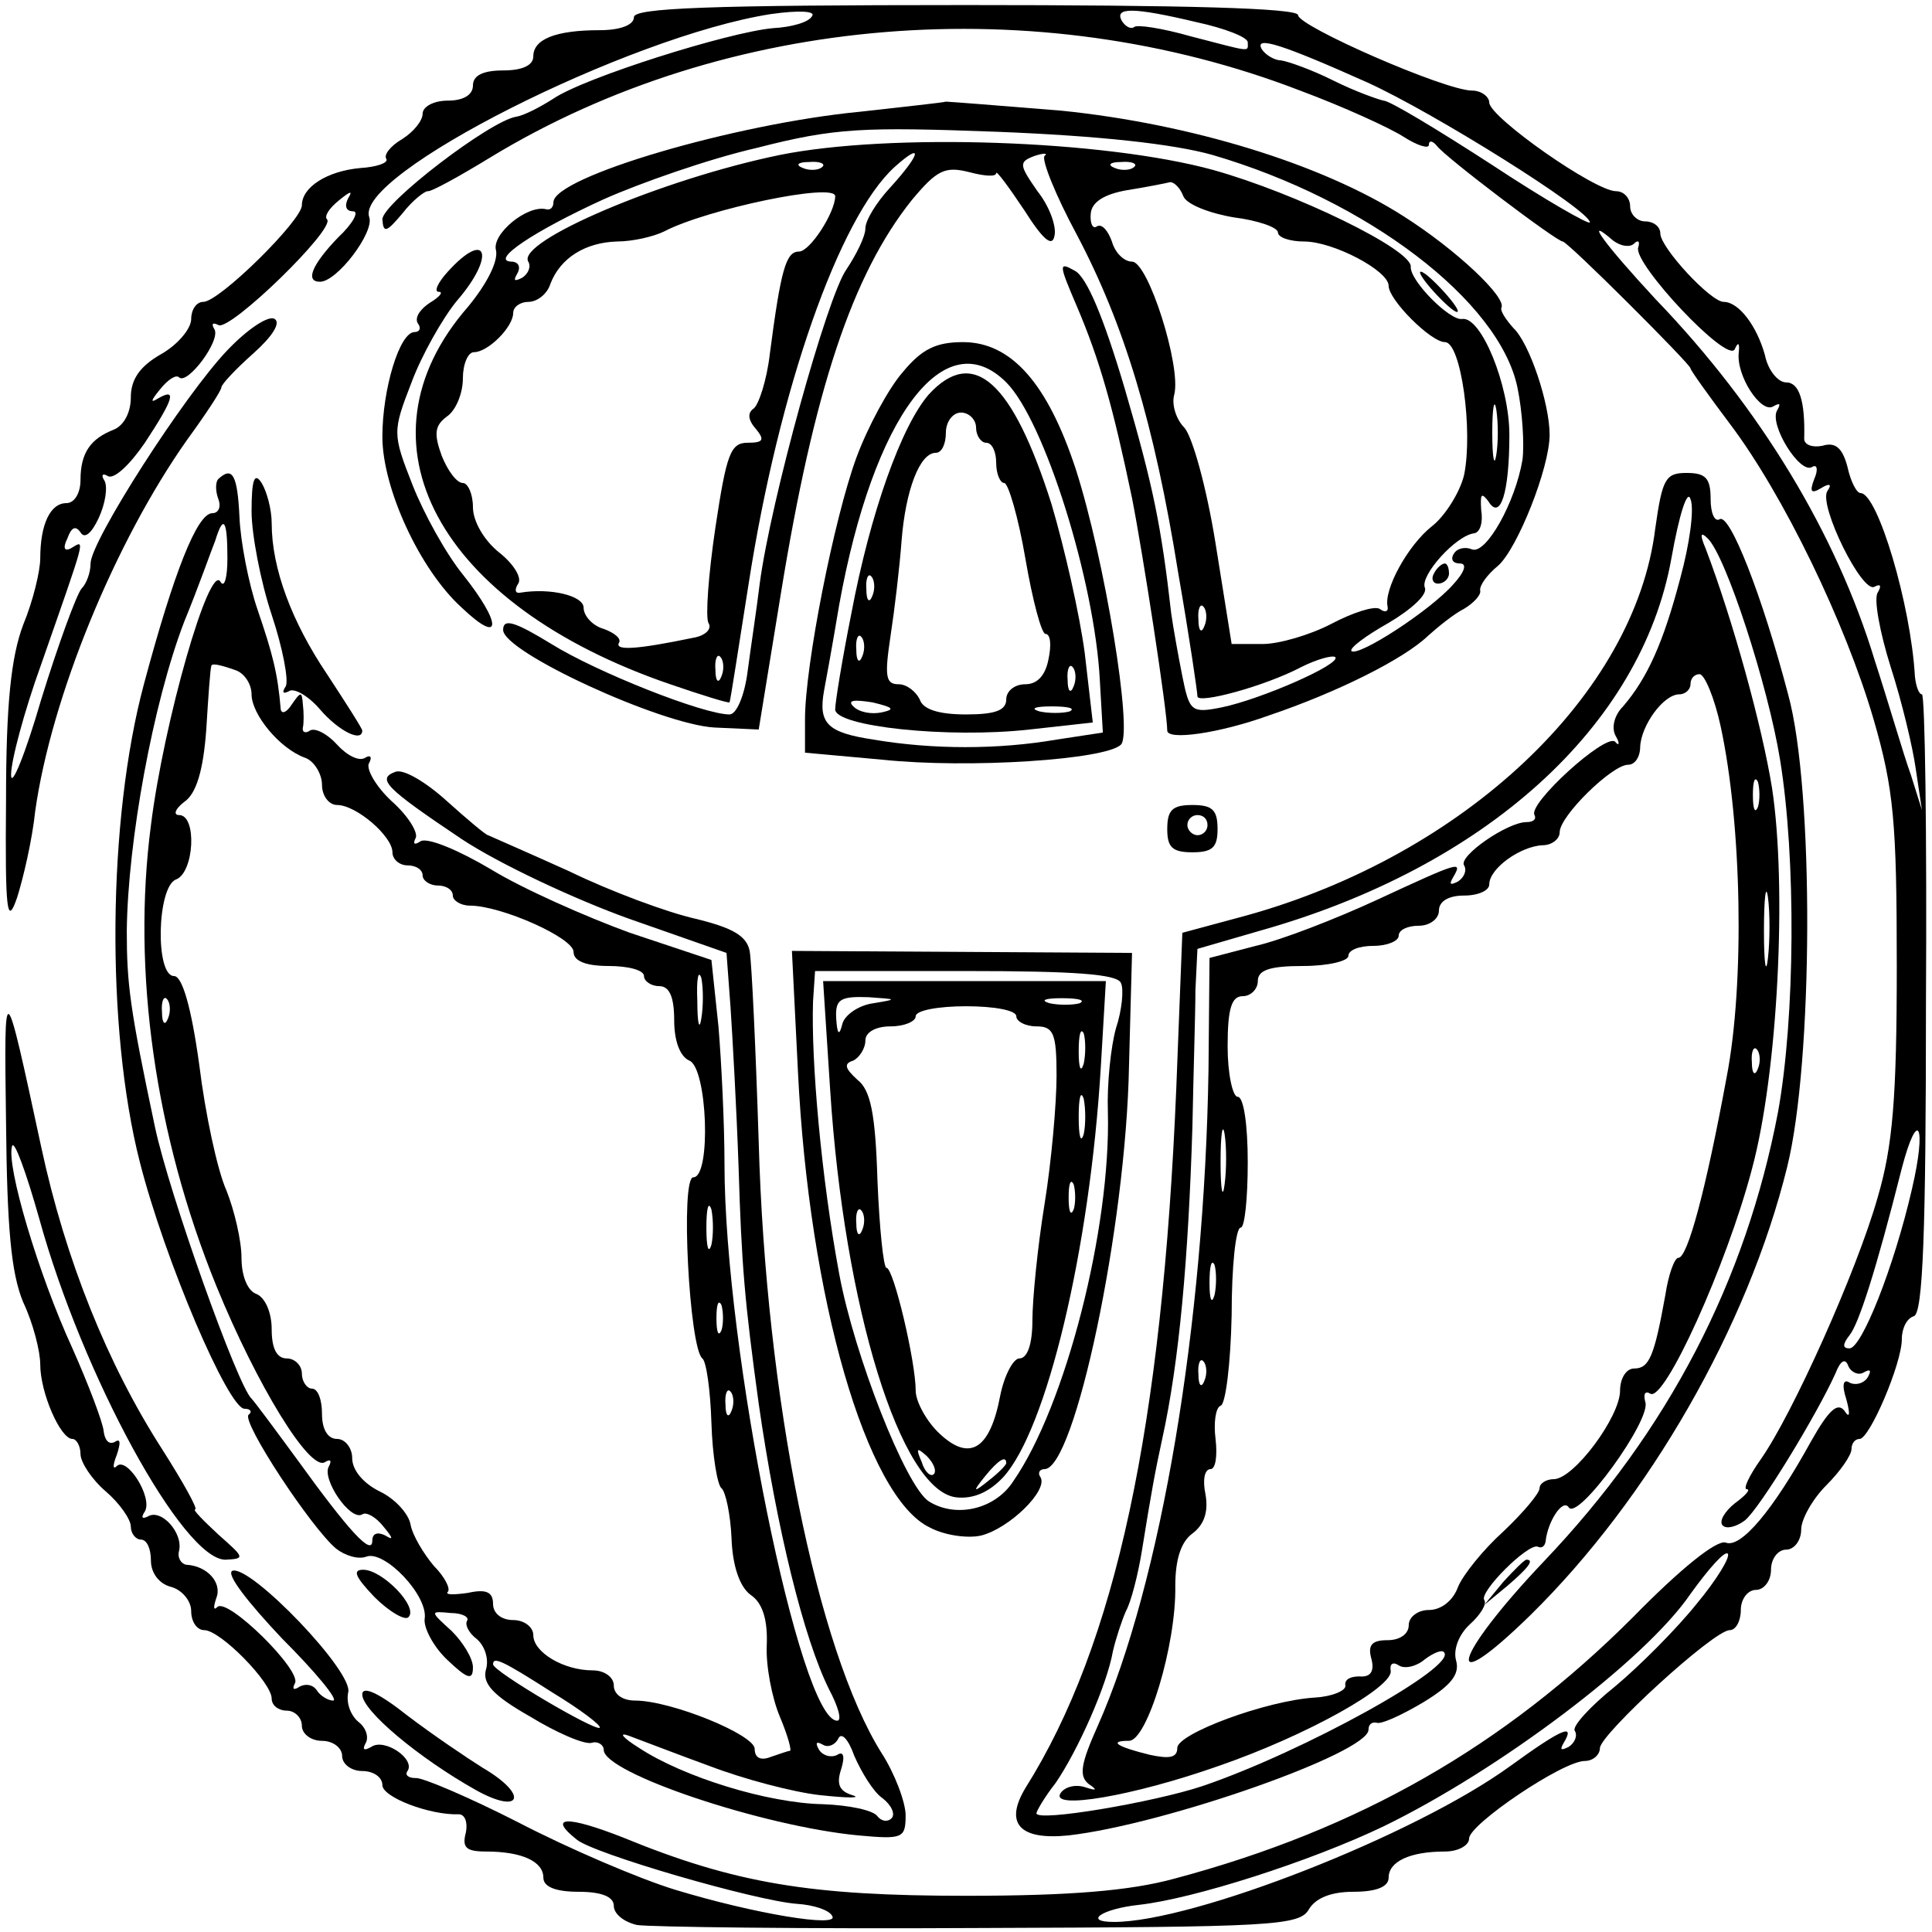 <?xml version="1.0" standalone="no"?>
<!DOCTYPE svg PUBLIC "-//W3C//DTD SVG 20010904//EN"
 "http://www.w3.org/TR/2001/REC-SVG-20010904/DTD/svg10.dtd">
<svg version="1.0" xmlns="http://www.w3.org/2000/svg"
 width="192pt" height="192pt" viewBox="0 0 192 192"
 preserveAspectRatio="xMidYMid meet">
<g transform="translate(0,192) scale(0.1,-0.1)"
fill="#000000" stroke="none">
<path d="M630 1903 c0 -8 -14 -13 -34 -13 -44 0 -66 -9 -66 -26 0 -9 -11 -14
-30 -14 -20 0 -30 -5 -30 -15 0 -9 -9 -15 -25 -15 -14 0 -25 -6 -25 -13 0 -7
-9 -18 -20 -25 -12 -7 -19 -16 -16 -20 2 -4 -10 -8 -26 -9 -33 -3 -58 -19 -58
-37 0 -15 -82 -96 -98 -96 -7 0 -12 -8 -12 -17 0 -10 -14 -26 -30 -35 -21 -12
-30 -25 -30 -43 0 -15 -7 -28 -17 -32 -23 -9 -33 -23 -33 -50 0 -13 -6 -23
-14 -23 -16 0 -26 -21 -26 -55 0 -12 -7 -42 -17 -66 -12 -32 -17 -79 -17 -174
-1 -112 1 -126 11 -97 6 19 15 57 18 86 16 113 79 267 151 369 19 26 34 49 34
52 0 3 14 18 32 34 19 17 27 30 21 34 -6 4 -27 -10 -47 -31 -43 -45 -136 -190
-136 -212 0 -9 -4 -20 -9 -25 -5 -6 -23 -55 -40 -110 -16 -55 -30 -89 -30 -75
0 14 13 63 30 110 44 126 44 124 31 116 -8 -5 -10 -1 -5 9 4 11 8 13 13 6 4
-7 11 -1 18 14 7 15 9 31 6 37 -4 6 -2 8 3 5 6 -4 22 11 37 33 29 44 32 55 13
44 -8 -5 -7 -2 2 9 8 10 16 15 19 12 8 -8 42 37 35 48 -3 5 -2 7 4 4 11 -7
117 96 108 105 -3 3 2 11 12 19 11 9 14 10 9 2 -4 -8 -2 -13 5 -13 6 0 0 -12
-15 -26 -26 -27 -33 -44 -18 -44 17 0 54 49 49 64 -16 42 258 180 399 202 28
4 45 3 41 -2 -3 -6 -20 -11 -39 -12 -44 -4 -187 -49 -218 -70 -14 -9 -30 -17
-37 -18 -26 -4 -133 -86 -133 -102 1 -14 4 -13 20 6 10 13 22 22 25 22 3 -1
32 15 63 34 234 142 542 167 804 66 43 -16 89 -37 103 -46 14 -9 25 -12 25 -8
0 5 4 4 8 -1 8 -11 119 -95 125 -95 5 0 127 -122 127 -126 0 -2 18 -27 39 -55
53 -70 115 -198 143 -294 20 -69 23 -102 23 -245 0 -131 -4 -179 -19 -230 -21
-74 -85 -216 -116 -260 -12 -17 -18 -30 -14 -30 4 0 -1 -6 -12 -14 -10 -8 -16
-18 -12 -22 4 -4 14 -1 22 5 15 12 72 106 90 146 5 13 10 16 13 7 3 -6 10 -9
15 -6 7 4 8 2 4 -5 -4 -6 -12 -8 -18 -5 -6 4 -8 -2 -3 -17 4 -15 3 -19 -2 -11
-7 9 -16 0 -33 -30 -38 -69 -70 -107 -85 -101 -9 3 -45 -26 -92 -74 -128 -128
-272 -211 -456 -260 -44 -12 -103 -17 -207 -17 -154 0 -229 12 -341 58 -56 22
-75 21 -46 -2 16 -14 178 -61 219 -64 16 -1 32 -6 35 -12 8 -12 -77 2 -156 26
-36 11 -106 41 -156 67 -49 25 -96 45 -102 44 -7 0 -11 3 -8 7 8 12 -23 33
-36 24 -7 -4 -9 -3 -6 3 4 6 1 16 -7 22 -8 7 -12 19 -10 29 6 20 -97 127 -115
121 -7 -3 16 -32 49 -67 34 -34 57 -62 51 -62 -5 0 -13 5 -16 10 -4 6 -11 7
-17 4 -6 -4 -8 -3 -5 3 8 12 -67 86 -77 76 -4 -4 -4 0 -1 9 6 15 -9 32 -30 33
-5 1 -9 7 -7 14 4 18 -18 42 -31 34 -6 -3 -7 -1 -3 5 8 14 -18 55 -28 45 -4
-4 -4 1 0 11 4 12 4 17 -2 13 -6 -3 -10 2 -11 11 -1 9 -15 46 -31 82 -34 74
-66 182 -60 201 2 7 14 -26 27 -72 43 -156 143 -339 185 -339 20 1 19 2 -7 25
-15 14 -26 25 -23 25 3 0 -12 27 -33 60 -54 84 -96 188 -120 300 -37 172 -37
172 -35 25 1 -105 5 -150 17 -179 10 -21 17 -49 17 -62 0 -28 20 -74 32 -74 4
0 8 -7 8 -15 0 -8 11 -25 25 -37 14 -12 25 -28 25 -35 0 -7 5 -13 10 -13 6 0
10 -9 10 -21 0 -12 8 -23 20 -26 11 -3 20 -14 20 -24 0 -11 6 -19 13 -19 16 0
67 -52 67 -68 0 -7 7 -12 15 -12 8 0 15 -7 15 -15 0 -8 9 -15 20 -15 11 0 20
-7 20 -15 0 -8 9 -15 20 -15 11 0 20 -6 20 -14 0 -12 47 -30 76 -29 6 0 9 -8
7 -18 -4 -15 0 -19 20 -19 36 0 57 -10 57 -26 0 -9 12 -14 35 -14 23 0 35 -5
35 -14 0 -8 10 -16 23 -19 12 -2 165 -4 340 -3 292 1 319 2 328 19 7 11 22 17
44 17 23 0 35 5 35 14 0 16 21 26 56 26 13 0 24 6 24 13 0 14 93 77 115 77 8
0 15 6 15 13 1 14 113 117 129 117 6 0 11 9 11 20 0 11 7 20 15 20 8 0 15 9
15 20 0 11 7 20 15 20 8 0 15 9 15 20 0 10 11 30 25 44 14 14 25 30 25 36 0 5
3 10 8 10 10 0 42 75 42 99 0 11 5 21 12 23 9 3 12 84 12 311 1 169 -1 307 -4
307 -3 0 -6 8 -7 18 -4 71 -37 182 -54 182 -4 0 -10 12 -13 26 -5 19 -12 25
-25 21 -10 -2 -18 1 -18 7 1 38 -5 56 -18 56 -8 0 -18 12 -21 27 -8 29 -26 53
-41 53 -13 0 -63 54 -63 68 0 7 -7 12 -15 12 -8 0 -15 7 -15 15 0 8 -6 15 -14
15 -21 0 -125 73 -126 88 0 6 -8 12 -17 12 -27 0 -173 64 -173 75 0 7 -113 10
-330 10 -257 0 -330 -3 -330 -12z m559 -5 c28 -6 51 -15 51 -20 0 -10 5 -10
-57 6 -28 8 -54 12 -56 9 -3 -2 -8 0 -12 6 -8 14 11 14 74 -1z m170 -60 c66
-30 221 -127 221 -139 0 -3 -44 22 -97 57 -54 35 -102 64 -108 64 -5 1 -28 9
-50 20 -22 11 -45 19 -52 20 -6 0 -15 5 -19 11 -8 14 20 5 105 -33z m265 -160
c4 4 6 2 4 -4 -5 -16 89 -116 96 -101 3 7 5 7 4 -3 -3 -23 22 -61 34 -54 7 4
8 3 4 -4 -8 -14 23 -64 35 -56 5 3 6 -3 2 -12 -5 -13 -3 -15 7 -9 8 5 11 4 6
-3 -9 -14 35 -103 47 -95 6 3 7 1 3 -6 -4 -6 2 -39 13 -74 11 -34 22 -80 25
-102 l6 -40 -11 35 c-7 19 -22 71 -36 114 -38 125 -113 250 -218 359 -51 55
-72 84 -42 58 8 -6 17 -7 21 -3z m276 -940 c-18 -78 -50 -158 -62 -158 -7 0
-7 4 0 13 9 11 26 63 52 166 16 61 25 43 10 -21z m-214 -412 c-20 -25 -57 -62
-81 -82 -25 -20 -43 -40 -40 -44 3 -5 0 -12 -6 -16 -8 -4 -9 -3 -5 4 12 20 -2
14 -53 -23 -95 -69 -315 -155 -394 -155 -31 0 -12 13 25 17 54 6 170 43 243
78 115 56 260 165 305 231 18 25 34 43 37 40 3 -3 -11 -26 -31 -50z"/>
<path d="M855 1809 c-125 -12 -305 -65 -305 -90 0 -5 -3 -8 -7 -7 -19 5 -55
-25 -50 -41 2 -11 -9 -33 -28 -56 -117 -134 -30 -296 201 -375 32 -11 58 -19
59 -18 1 2 9 55 19 118 30 193 90 364 145 414 29 26 26 13 -4 -20 -14 -15 -25
-33 -25 -41 0 -8 -9 -26 -19 -41 -19 -27 -75 -229 -86 -312 -3 -25 -9 -64 -12
-87 -3 -24 -11 -43 -18 -43 -26 0 -132 42 -177 70 -36 22 -48 26 -48 14 0 -22
157 -94 210 -97 l44 -2 22 135 c33 203 71 317 130 391 25 30 33 34 57 28 15
-4 27 -5 27 -1 0 3 12 -13 28 -37 19 -30 28 -37 30 -25 2 9 -5 29 -17 44 -18
26 -19 29 -3 35 9 3 14 3 10 0 -3 -4 11 -39 32 -78 47 -89 77 -187 101 -337
11 -63 19 -118 19 -122 0 -8 67 10 103 29 16 8 31 12 34 10 6 -7 -74 -42 -113
-50 -30 -6 -32 -4 -39 31 -4 20 -9 48 -11 62 -10 88 -18 127 -46 223 -21 71
-38 112 -50 118 -16 9 -16 7 2 -35 23 -54 36 -100 55 -191 11 -56 35 -212 35
-231 0 -10 51 -3 101 15 68 23 134 56 158 79 10 9 26 22 36 27 10 6 17 14 16
18 -1 5 7 16 18 25 19 17 51 97 51 130 0 31 -20 91 -36 106 -8 9 -13 17 -12
20 6 10 -45 58 -97 91 -81 52 -212 92 -340 105 -61 5 -112 9 -115 9 -3 -1 -41
-5 -85 -10z m350 -43 c154 -45 285 -145 303 -231 5 -24 7 -57 5 -72 -7 -42
-36 -94 -50 -89 -7 3 -15 1 -18 -4 -4 -6 -1 -10 6 -10 7 0 5 -8 -7 -21 -23
-26 -94 -72 -101 -66 -2 3 14 15 37 28 22 13 39 28 36 35 -5 12 31 52 49 54 6
1 9 11 7 23 -1 16 0 18 7 9 12 -20 21 8 21 66 0 49 -28 118 -47 115 -12 -2
-52 38 -51 52 1 17 -114 73 -196 96 -109 30 -322 37 -431 15 -117 -24 -262
-86 -250 -106 3 -5 0 -12 -6 -16 -8 -4 -9 -3 -5 4 4 7 1 12 -6 12 -21 1 22 30
92 62 36 16 104 40 152 51 78 20 105 21 240 16 100 -4 174 -12 213 -23z m-388
-12 c-3 -3 -12 -4 -19 -1 -8 3 -5 6 6 6 11 1 17 -2 13 -5z m310 0 c-3 -3 -12
-4 -19 -1 -8 3 -5 6 6 6 11 1 17 -2 13 -5z m49 -29 c3 -8 26 -17 50 -21 24 -3
44 -10 44 -15 0 -5 12 -9 26 -9 29 0 84 -29 84 -44 0 -14 42 -56 56 -56 16 0
28 -88 19 -132 -4 -17 -19 -41 -32 -51 -24 -19 -48 -63 -44 -80 1 -5 -3 -6 -8
-2 -6 3 -27 -4 -48 -15 -21 -11 -52 -20 -68 -20 l-31 0 -16 100 c-9 56 -23
106 -31 115 -8 8 -13 23 -10 33 7 28 -26 132 -42 132 -8 0 -17 9 -20 20 -4 11
-10 18 -15 15 -4 -3 -7 3 -6 13 1 11 13 19 36 23 19 3 39 7 43 8 4 0 10 -6 13
-14z m-346 0 c0 -16 -25 -55 -36 -55 -13 0 -18 -18 -29 -102 -3 -26 -11 -50
-16 -54 -6 -4 -6 -11 2 -20 9 -11 8 -14 -8 -14 -17 0 -21 -11 -32 -84 -7 -47
-10 -89 -7 -95 4 -6 -3 -13 -16 -15 -53 -11 -77 -13 -73 -5 3 4 -4 10 -15 14
-11 3 -20 13 -20 21 0 12 -33 20 -63 15 -5 -1 -6 3 -2 9 4 6 -5 20 -19 31 -15
12 -26 31 -26 45 0 13 -5 24 -10 24 -6 0 -15 12 -21 27 -8 22 -7 30 5 39 9 6
16 23 16 38 0 14 5 26 11 26 14 0 39 25 39 39 0 6 7 11 15 11 9 0 19 8 22 18
10 26 35 41 66 42 16 0 37 5 47 10 42 22 170 49 170 35z m657 -257 c-2 -13 -4
-3 -4 22 0 25 2 35 4 23 2 -13 2 -33 0 -45z m-290 -170 c-3 -8 -6 -5 -6 6 -1
11 2 17 5 13 3 -3 4 -12 1 -19z m-480 -50 c-3 -8 -6 -5 -6 6 -1 11 2 17 5 13
3 -3 4 -12 1 -19z"/>
<path d="M1425 1630 c10 -11 20 -20 23 -20 3 0 -3 9 -13 20 -10 11 -20 20 -23
20 -3 0 3 -9 13 -20z"/>
<path d="M1425 1350 c-3 -5 -1 -10 4 -10 6 0 11 5 11 10 0 6 -2 10 -4 10 -3 0
-8 -4 -11 -10z"/>
<path d="M445 1650 c-10 -11 -14 -20 -9 -20 5 0 1 -5 -9 -11 -9 -6 -15 -14
-12 -20 4 -5 2 -9 -3 -9 -15 0 -32 -57 -32 -104 0 -51 37 -132 79 -170 40 -38
40 -16 1 33 -17 21 -39 61 -50 89 -20 51 -20 53 -1 102 10 27 31 64 45 81 39
45 30 72 -9 29z"/>
<path d="M897 1550 c-14 -16 -35 -55 -46 -85 -22 -60 -51 -206 -51 -260 l0
-33 77 -7 c86 -9 222 0 237 15 12 12 -16 184 -45 274 -28 85 -64 126 -112 126
-27 0 -41 -7 -60 -30z m103 -10 c38 -38 88 -198 93 -296 l3 -52 -46 -7 c-58
-10 -123 -10 -182 0 -46 7 -55 16 -49 49 1 5 8 43 15 85 34 188 105 282 166
221z"/>
<path d="M923 1528 c-27 -31 -58 -117 -77 -218 -9 -45 -16 -88 -16 -95 0 -17
112 -29 193 -20 l63 7 -8 69 c-5 38 -20 104 -33 148 -39 123 -78 157 -122 109z
m47 -33 c0 -8 5 -15 10 -15 6 0 10 -9 10 -20 0 -11 4 -20 8 -20 4 0 14 -34 21
-75 7 -41 16 -75 20 -75 5 0 6 -11 3 -25 -3 -16 -11 -25 -23 -25 -11 0 -19 -7
-19 -15 0 -11 -11 -15 -40 -15 -27 0 -43 5 -46 15 -4 8 -13 15 -21 15 -13 0
-14 8 -8 48 4 26 9 68 11 95 4 50 18 87 34 87 6 0 10 9 10 20 0 11 7 20 15 20
8 0 15 -7 15 -15z m-103 -167 c-3 -8 -6 -5 -6 6 -1 11 2 17 5 13 3 -3 4 -12 1
-19z m-10 -60 c-3 -8 -6 -5 -6 6 -1 11 2 17 5 13 3 -3 4 -12 1 -19z m210 -30
c-3 -8 -6 -5 -6 6 -1 11 2 17 5 13 3 -3 4 -12 1 -19z m-191 -26 c-10 -2 -22 0
-28 6 -6 6 0 7 19 4 21 -5 23 -7 9 -10z m187 1 c-7 -2 -21 -2 -30 0 -10 3 -4
5 12 5 17 0 24 -2 18 -5z"/>
<path d="M217 1444 c-3 -3 -3 -12 0 -20 3 -8 0 -14 -6 -14 -15 0 -38 -58 -68
-170 -36 -134 -38 -342 -4 -475 25 -98 88 -245 104 -245 6 0 8 -3 4 -6 -7 -7
62 -112 87 -133 9 -7 22 -11 30 -8 18 7 62 -39 58 -62 -1 -9 9 -28 23 -41 20
-19 25 -20 25 -7 0 9 -10 25 -21 36 -22 20 -22 20 -1 18 11 0 19 -4 16 -8 -2
-4 2 -12 10 -18 8 -7 12 -20 9 -30 -4 -14 7 -26 44 -47 26 -16 54 -28 61 -26
6 2 12 -2 12 -7 0 -23 158 -76 253 -85 44 -4 47 -3 47 20 0 13 -11 42 -24 62
-64 102 -115 354 -122 607 -3 94 -7 179 -9 190 -3 15 -17 23 -54 32 -27 6 -84
27 -125 47 -42 19 -79 35 -81 36 -2 0 -21 16 -41 34 -21 19 -43 32 -51 29 -19
-7 -10 -16 66 -67 38 -25 113 -60 166 -79 l97 -34 4 -54 c2 -30 6 -101 8 -159
3 -98 6 -133 20 -235 18 -125 45 -234 70 -284 9 -17 13 -31 8 -31 -37 0 -112
370 -112 553 0 40 -3 101 -6 137 l-7 66 -81 27 c-44 16 -107 44 -138 63 -32
19 -63 32 -70 28 -6 -4 -8 -3 -5 3 3 5 -7 22 -24 37 -16 15 -26 33 -22 38 3 6
1 8 -4 5 -6 -4 -18 2 -28 13 -10 11 -22 17 -27 14 -4 -3 -8 -2 -7 3 1 4 1 15
0 23 -1 13 -2 13 -11 0 -5 -8 -10 -10 -11 -5 -3 36 -8 55 -23 99 -9 26 -17 68
-18 92 -2 42 -7 51 -21 38z m9 -79 c0 -19 -3 -30 -7 -23 -11 18 -56 -138 -69
-242 -19 -145 4 -308 65 -458 40 -98 93 -185 108 -175 5 3 7 2 4 -4 -8 -12 21
-55 33 -48 4 3 14 -3 21 -12 10 -12 10 -14 2 -9 -8 4 -13 2 -13 -5 0 -16 -23
9 -75 81 -22 30 -42 57 -45 60 -14 13 -82 204 -96 270 -25 118 -28 142 -28
195 1 89 26 226 57 307 14 34 27 71 31 81 8 26 12 21 12 -18z m8 -111 c9 -3
16 -14 16 -24 0 -20 28 -54 53 -63 9 -3 17 -16 17 -27 0 -11 7 -20 15 -20 19
0 55 -31 55 -47 0 -7 7 -13 15 -13 8 0 15 -4 15 -10 0 -5 7 -10 15 -10 8 0 15
-4 15 -10 0 -5 8 -10 17 -10 31 0 103 -32 103 -46 0 -9 12 -14 35 -14 19 0 35
-4 35 -10 0 -5 7 -10 15 -10 10 0 15 -10 15 -34 0 -21 6 -36 15 -40 18 -7 22
-116 4 -116 -13 0 -4 -170 9 -180 4 -3 8 -32 9 -64 1 -33 6 -62 10 -65 4 -3 9
-26 10 -50 1 -27 8 -48 19 -56 12 -8 17 -25 16 -50 -1 -20 5 -52 13 -71 8 -19
12 -34 10 -34 -2 0 -10 -3 -19 -6 -10 -4 -16 -1 -16 8 0 14 -83 48 -119 48
-12 0 -21 6 -21 15 0 8 -9 15 -21 15 -29 0 -59 18 -59 35 0 8 -9 15 -20 15
-12 0 -20 7 -20 16 0 12 -7 15 -25 11 -14 -2 -23 -2 -20 1 3 3 -3 15 -14 26
-10 12 -21 30 -23 41 -2 11 -16 26 -31 33 -16 8 -27 21 -27 33 0 10 -7 19 -15
19 -9 0 -15 9 -15 25 0 14 -4 25 -10 25 -5 0 -10 7 -10 15 0 8 -7 15 -15 15
-10 0 -15 10 -15 29 0 16 -6 31 -15 35 -9 3 -15 18 -15 36 0 17 -7 47 -15 67
-9 20 -21 76 -27 125 -8 58 -17 88 -25 88 -19 0 -17 89 2 96 18 7 21 64 3 64
-6 0 -4 6 5 13 12 8 19 31 22 72 2 33 4 61 5 63 0 3 7 2 24 -4z m463 -346 c-2
-13 -4 -5 -4 17 -1 22 1 32 4 23 2 -10 2 -28 0 -40z m-530 0 c-3 -8 -6 -5 -6
6 -1 11 2 17 5 13 3 -3 4 -12 1 -19z m540 -225 c-3 -10 -5 -2 -5 17 0 19 2 27
5 18 2 -10 2 -26 0 -35z m10 -85 c-3 -7 -5 -2 -5 12 0 14 2 19 5 13 2 -7 2
-19 0 -25z m10 -80 c-3 -8 -6 -5 -6 6 -1 11 2 17 5 13 3 -3 4 -12 1 -19z
m-178 -280 c28 -17 49 -33 47 -35 -4 -4 -106 56 -106 63 0 8 9 4 59 -28z m156
-73 c34 -13 83 -26 110 -29 28 -3 42 -3 32 0 -13 4 -16 11 -11 26 4 13 2 18
-4 14 -6 -3 -14 -1 -18 5 -4 7 -3 9 4 5 5 -3 12 0 15 6 3 7 10 0 16 -17 7 -16
19 -36 28 -42 9 -7 13 -16 9 -20 -4 -4 -10 -3 -14 2 -4 6 -28 11 -54 12 -55 1
-139 27 -183 56 -16 10 -21 16 -10 12 11 -4 47 -18 80 -30z"/>
<path d="M250 1412 c0 -23 9 -70 20 -103 11 -33 17 -65 14 -71 -4 -6 -3 -8 3
-5 5 4 20 -5 31 -18 19 -22 42 -33 42 -21 0 2 -16 27 -35 56 -35 52 -55 105
-55 150 0 14 -5 32 -10 40 -7 11 -10 4 -10 -28z"/>
<path d="M1645 1395 c-20 -165 -190 -325 -407 -385 l-63 -17 -6 -154 c-14
-337 -60 -553 -150 -696 -21 -35 -6 -52 43 -47 96 11 298 82 298 105 0 5 3 8
8 7 4 -2 24 7 46 20 28 17 37 28 33 42 -3 11 3 26 14 36 10 9 17 20 14 24 -5
8 43 56 53 53 4 -2 7 0 8 5 2 20 17 43 23 34 9 -14 83 88 76 105 -2 8 0 11 5
8 14 -9 76 128 101 223 26 96 35 281 20 379 -10 62 -39 167 -66 238 -6 14 -5
17 2 10 18 -17 60 -146 72 -220 16 -98 15 -256 -2 -350 -32 -168 -109 -317
-233 -447 -91 -96 -102 -140 -13 -53 118 116 216 287 255 445 26 104 27 376 1
470 -26 99 -58 180 -68 174 -5 -3 -9 6 -9 20 0 21 -5 26 -24 26 -21 0 -24 -6
-31 -55z m25 -49 c-17 -65 -33 -100 -57 -128 -9 -9 -12 -22 -7 -30 4 -7 3 -10
-1 -5 -10 8 -87 -62 -80 -73 2 -4 -1 -7 -8 -7 -19 0 -68 -34 -62 -43 3 -5 0
-12 -6 -16 -8 -4 -9 -3 -5 4 10 17 7 16 -75 -22 -41 -19 -95 -40 -121 -46
l-46 -12 -1 -111 c-4 -253 -47 -510 -110 -652 -17 -38 -19 -50 -9 -58 9 -6 8
-7 -4 -3 -10 3 -20 0 -24 -6 -11 -17 72 -3 157 27 87 30 175 79 171 95 -1 6 2
9 8 5 6 -4 18 -1 26 6 8 6 17 10 19 7 14 -14 -140 -99 -240 -133 -48 -16 -165
-36 -165 -27 0 2 8 16 19 30 22 32 51 97 57 131 3 13 9 31 13 40 5 9 12 36 16
61 9 56 13 78 20 110 17 77 26 180 30 310 1 52 3 114 3 136 l2 41 62 18 c224
63 379 203 409 370 8 45 16 69 19 59 4 -10 -1 -45 -10 -78z m40 -148 c21 -97
24 -255 6 -348 -21 -114 -39 -180 -48 -180 -4 0 -10 -17 -13 -37 -11 -61 -16
-73 -31 -73 -8 0 -14 -10 -14 -22 0 -26 -46 -88 -66 -88 -7 0 -14 -4 -14 -9 0
-5 -16 -24 -36 -43 -20 -18 -40 -43 -45 -55 -5 -14 -17 -23 -29 -23 -11 0 -20
-7 -20 -15 0 -9 -9 -15 -21 -15 -16 0 -20 -5 -16 -19 3 -12 -1 -18 -12 -17 -9
0 -15 -3 -14 -9 1 -5 -13 -11 -30 -12 -49 -3 -137 -36 -137 -50 0 -10 -8 -11
-27 -7 -33 8 -42 14 -21 14 18 0 47 95 46 154 0 27 6 44 17 52 12 9 16 22 13
39 -3 14 -1 25 5 25 5 0 7 13 5 30 -2 16 0 31 5 33 5 1 10 42 11 90 0 48 4 87
9 87 4 0 7 29 7 65 0 37 -4 65 -10 65 -5 0 -10 23 -10 50 0 38 4 50 15 50 8 0
15 7 15 15 0 11 12 15 45 15 25 0 45 5 45 10 0 6 11 10 25 10 14 0 25 5 25 10
0 6 9 10 20 10 11 0 20 7 20 15 0 9 9 15 25 15 14 0 25 5 25 11 0 16 31 38 53
39 9 0 17 6 17 13 0 16 52 67 68 67 7 0 12 8 12 18 1 21 23 52 39 52 6 0 11 5
11 10 0 6 4 10 9 10 5 0 15 -24 21 -52z m37 -80 c-3 -7 -5 -2 -5 12 0 14 2 19
5 13 2 -7 2 -19 0 -25z m10 -150 c-2 -18 -4 -6 -4 27 0 33 2 48 4 33 2 -15 2
-42 0 -60z m-10 -110 c-3 -8 -6 -5 -6 6 -1 11 2 17 5 13 3 -3 4 -12 1 -19z
m-530 -115 c-2 -16 -4 -5 -4 22 0 28 2 40 4 28 2 -13 2 -35 0 -50z m-10 -110
c-3 -10 -5 -4 -5 12 0 17 2 24 5 18 2 -7 2 -21 0 -30z m-10 -85 c-3 -8 -6 -5
-6 6 -1 11 2 17 5 13 3 -3 4 -12 1 -19z"/>
<path d="M1160 1096 c0 -18 5 -23 25 -23 20 0 25 5 25 23 0 19 -5 24 -25 24
-20 0 -25 -5 -25 -24z m40 4 c0 -5 -4 -10 -10 -10 -5 0 -10 5 -10 10 0 6 5 10
10 10 6 0 10 -4 10 -10z"/>
<path d="M793 855 c11 -225 68 -423 131 -453 15 -8 38 -11 51 -8 28 7 67 45
59 58 -3 4 -1 8 4 8 30 0 81 240 84 401 l3 112 -169 1 -169 1 6 -120z m321 88
c3 -6 1 -27 -5 -45 -5 -18 -9 -55 -8 -83 3 -116 -42 -292 -94 -367 -18 -28
-57 -37 -84 -20 -23 15 -74 145 -89 226 -18 97 -28 212 -26 271 l2 30 150 0
c107 0 151 -3 154 -12z"/>
<path d="M825 837 c14 -217 70 -398 125 -405 17 -2 33 5 47 20 43 47 86 225
97 408 l5 85 -141 0 -140 0 7 -108z m43 86 c-15 -2 -29 -12 -31 -21 -3 -12 -5
-10 -6 6 -1 19 4 22 32 21 29 -2 29 -2 5 -6z m205 0 c-7 -2 -21 -2 -30 0 -10
3 -4 5 12 5 17 0 24 -2 18 -5z m-63 -13 c0 -5 9 -10 20 -10 17 0 20 -7 20 -49
0 -27 -5 -85 -12 -128 -7 -43 -12 -95 -12 -115 0 -24 -5 -38 -13 -38 -6 0 -15
-17 -19 -37 -10 -53 -30 -66 -60 -38 -13 12 -24 32 -24 43 0 29 -22 122 -29
122 -3 0 -7 39 -9 87 -2 67 -7 90 -20 100 -12 11 -14 16 -4 19 6 3 12 12 12
20 0 8 10 14 25 14 14 0 25 5 25 10 0 6 23 10 50 10 28 0 50 -4 50 -10z m67
-47 c-3 -10 -5 -4 -5 12 0 17 2 24 5 18 2 -7 2 -21 0 -30z m0 -70 c-3 -10 -5
-2 -5 17 0 19 2 27 5 18 2 -10 2 -26 0 -35z m-10 -75 c-3 -7 -5 -2 -5 12 0 14
2 19 5 13 2 -7 2 -19 0 -25z m-210 -20 c-3 -8 -6 -5 -6 6 -1 11 2 17 5 13 3
-3 4 -12 1 -19z m71 -243 c-3 -3 -9 2 -12 12 -6 14 -5 15 5 6 7 -7 10 -15 7
-18z m72 11 c0 -2 -8 -10 -17 -17 -16 -13 -17 -12 -4 4 13 16 21 21 21 13z"/>
<path d="M1494 348 l-19 -23 23 19 c21 18 27 26 19 26 -2 0 -12 -10 -23 -22z"/>
<path d="M372 333 c15 -15 31 -24 34 -20 10 10 -26 47 -45 47 -11 0 -8 -7 11
-27z"/>
<path d="M360 236 c0 -16 56 -63 113 -95 45 -25 53 -5 7 22 -16 10 -50 33 -75
52 -29 23 -45 30 -45 21z"/>
</g>
</svg>
